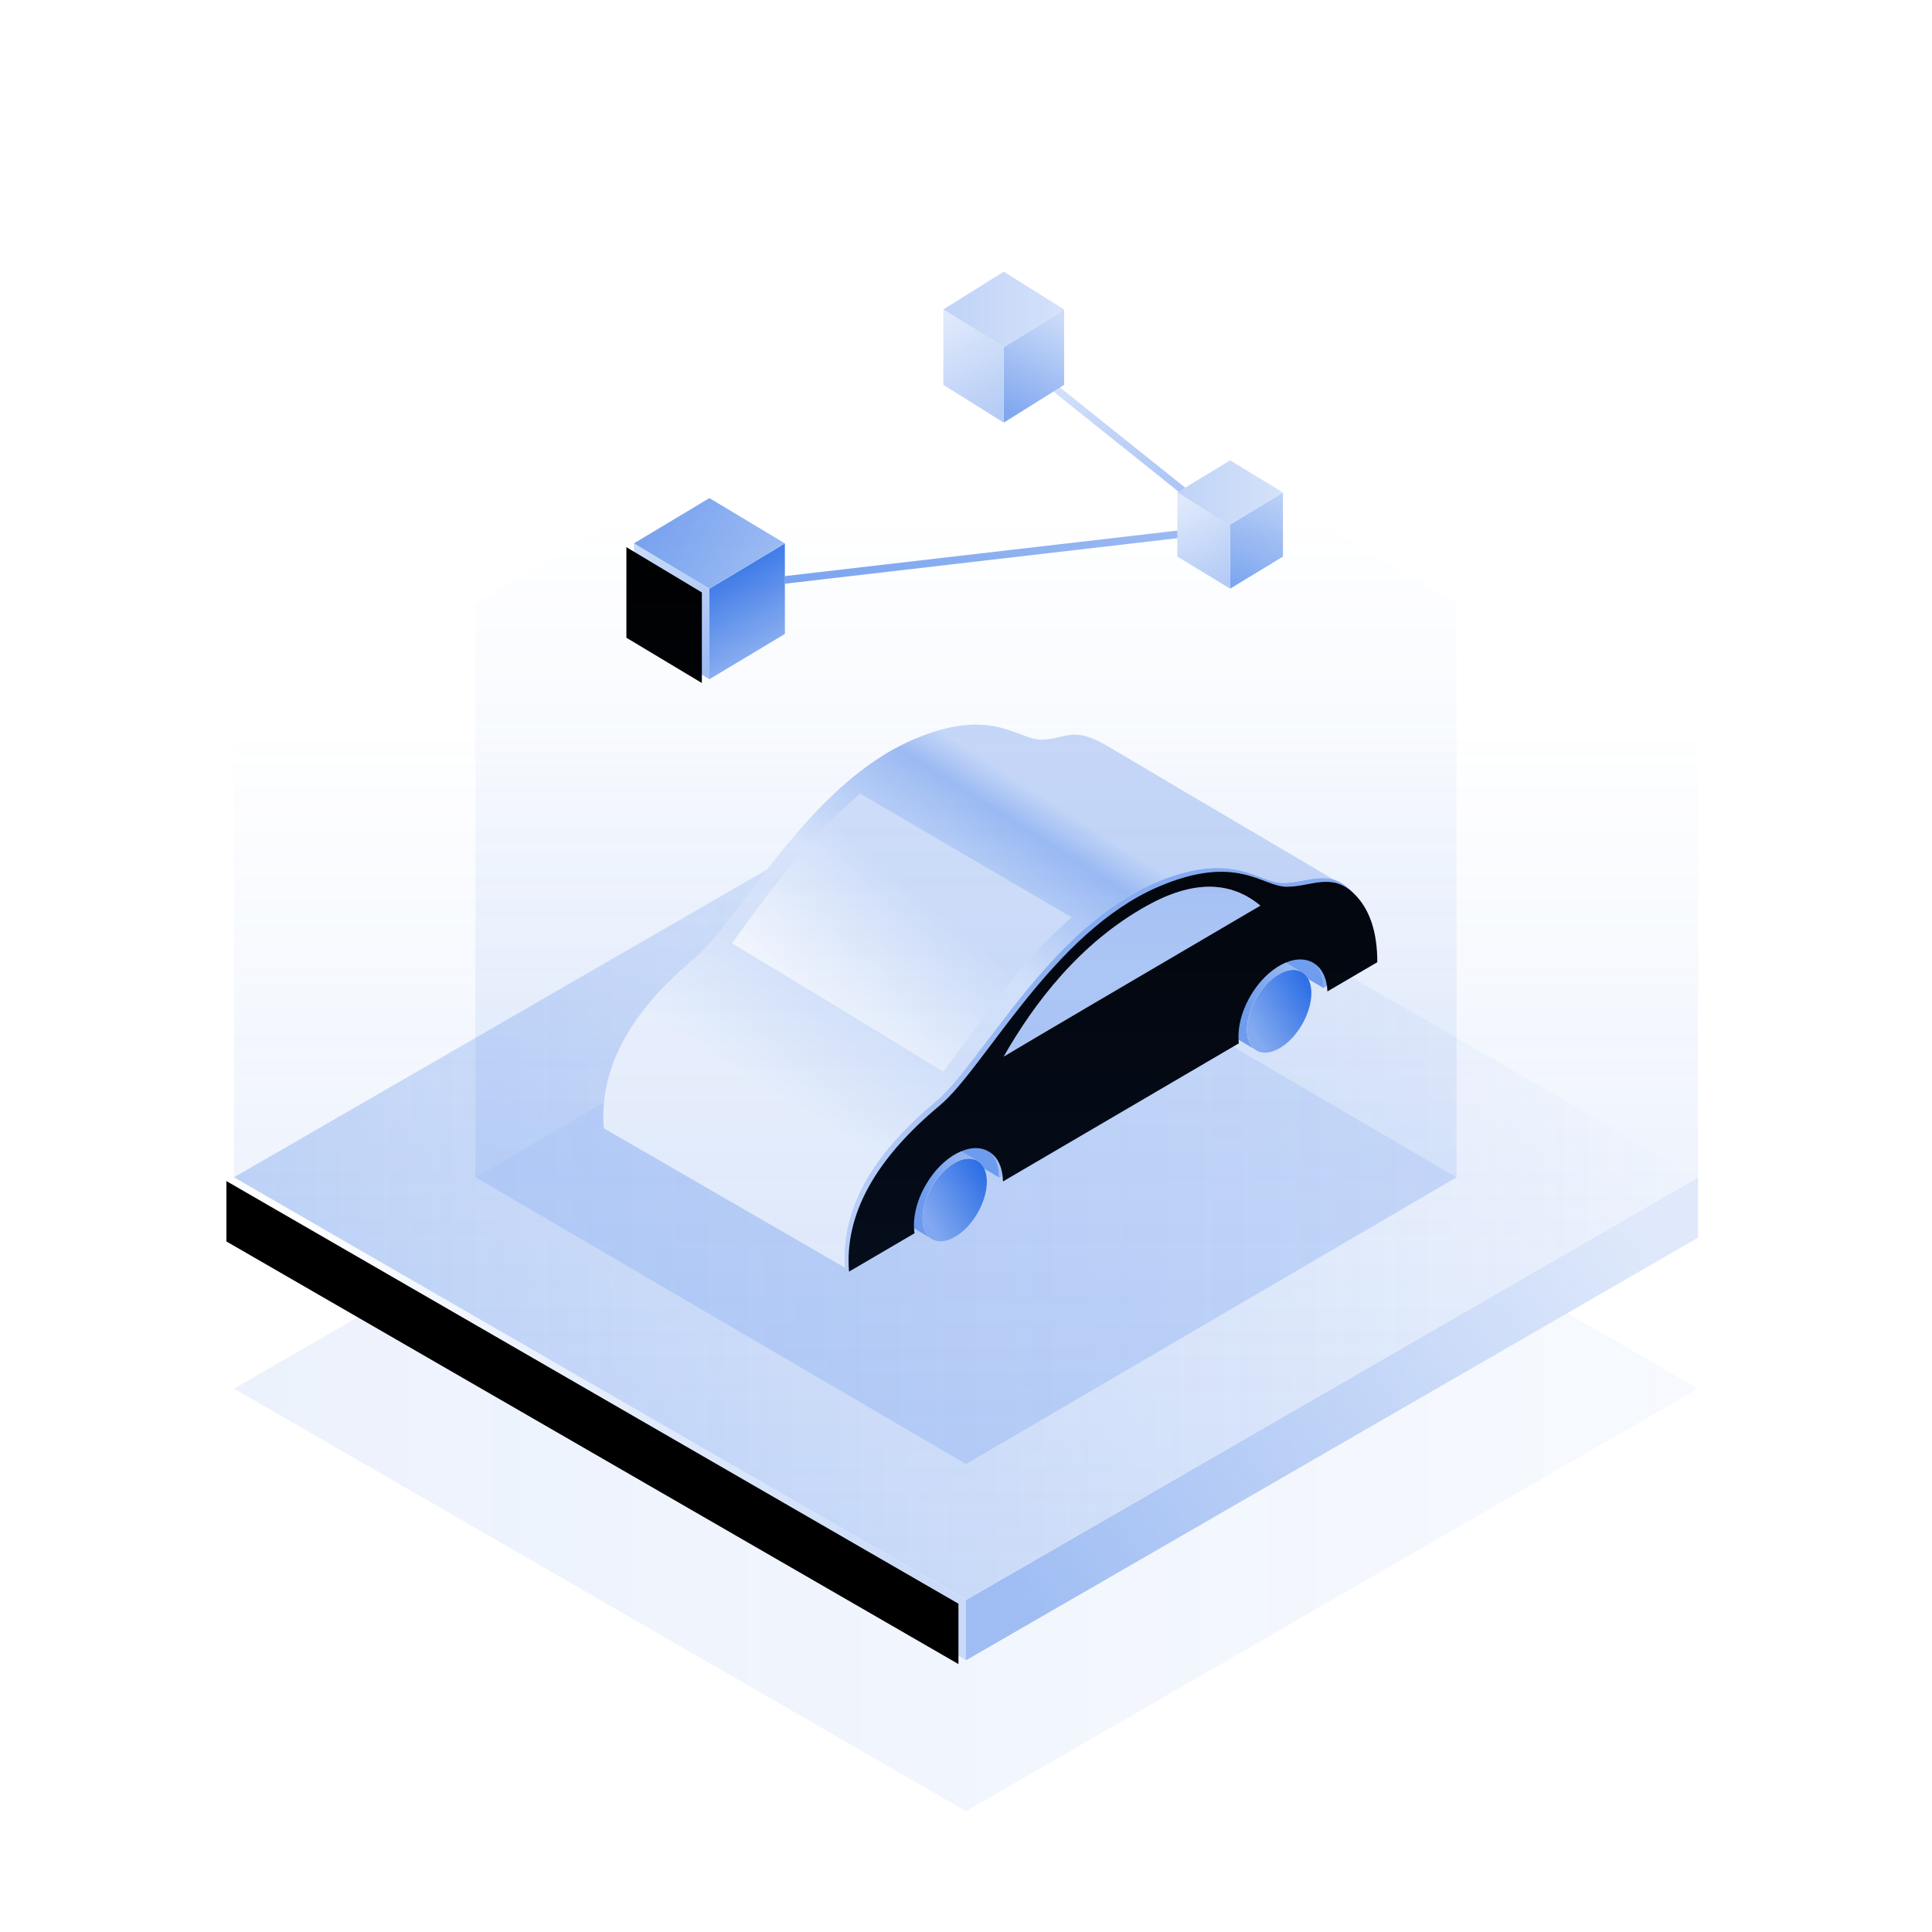 <?xml version="1.0" encoding="utf-8"?>

<svg xmlns="http://www.w3.org/2000/svg" xmlns:xlink="http://www.w3.org/1999/xlink" viewBox="0 0 256 256">
  <defs>
    <linearGradient x1="100%" y1="50%" x2="0%" y2="50%" id="no-car-b">
      <stop stop-color="#2B6DE5" stop-opacity=".04" offset="0%"/>
      <stop stop-color="#2B6DE5" stop-opacity=".09" offset="100%"/>
    </linearGradient>
    <linearGradient x1="100%" y1="28.234%" x2="0%" y2="71.766%" id="no-car-d">
      <stop stop-color="#2B6DE5" stop-opacity=".15" offset="0%"/>
      <stop stop-color="#2B6DE5" stop-opacity=".45" offset="100%"/>
    </linearGradient>
    <linearGradient x1="0%" y1="28.234%" x2="100%" y2="71.766%" id="no-car-f">
      <stop stop-color="#2B6DE5" stop-opacity="0" offset="0%"/>
      <stop stop-color="#2B6DE5" stop-opacity=".25" offset="100%"/>
    </linearGradient>
    <linearGradient x1="100%" y1="50%" x2="0%" y2="50%" id="no-car-i">
      <stop stop-color="#2B6DE5" stop-opacity="0" offset="0%"/>
      <stop stop-color="#2B6DE5" stop-opacity=".25" offset="100%"/>
    </linearGradient>
    <linearGradient x1="50%" y1="17.572%" x2="50%" y2="100%" id="no-car-j">
      <stop stop-color="#2B6DE5" stop-opacity="0" offset="0%"/>
      <stop stop-color="#2B6DE5" stop-opacity=".15" offset="100%"/>
    </linearGradient>
    <linearGradient x1="100%" y1="50%" x2="0%" y2="50%" id="no-car-l">
      <stop stop-color="#2B6DE5" stop-opacity=".2" offset="0%"/>
      <stop stop-color="#2B6DE5" stop-opacity=".3" offset="100%"/>
    </linearGradient>
    <linearGradient x1="32.986%" y1="85.216%" x2="61.171%" y2="0%" id="no-car-o">
      <stop stop-color="#2B6DE5" stop-opacity=".55" offset="0%"/>
      <stop stop-color="#2B6DE5" offset="100%"/>
    </linearGradient>
    <linearGradient x1="136.118%" y1="9.523%" x2="82.067%" y2="72.74%" id="no-car-q">
      <stop stop-color="#2B6DE5" stop-opacity=".35" offset="0%"/>
      <stop stop-color="#2B6DE5" stop-opacity=".65" offset="100%"/>
    </linearGradient>
    <linearGradient x1="33.856%" y1="77.631%" x2="74.951%" y2="28.121%" id="no-car-u">
      <stop stop-color="#2B6DE5" stop-opacity=".04" offset="0%"/>
      <stop stop-color="#2B6DE5" stop-opacity=".15" offset="29.642%"/>
      <stop stop-color="#2B6DE5" stop-opacity=".15" offset="57.179%"/>
      <stop stop-color="#2B6DE5" stop-opacity=".45" offset="90.558%"/>
      <stop stop-color="#2B6DE5" stop-opacity=".25" offset="100%"/>
    </linearGradient>
    <linearGradient x1="0%" y1="78.599%" x2="60.117%" y2="52.152%" id="no-car-w">
      <stop stop-color="#2B6DE5" stop-opacity=".25" offset="0%"/>
      <stop stop-color="#2B6DE5" stop-opacity=".55" offset="100%"/>
    </linearGradient>
    <linearGradient x1="75.81%" y1="41.929%" x2="75.81%" y2="-54.532%" id="no-car-A">
      <stop stop-color="#2B6DE5" stop-opacity=".35" offset="0%"/>
      <stop stop-color="#2B6DE5" stop-opacity=".45" offset="100%"/>
    </linearGradient>
    <linearGradient x1="0%" y1="52.889%" x2="37.023%" y2="16.544%" id="no-car-C">
      <stop stop-color="#2B6DE5" stop-opacity="0" offset="0%"/>
      <stop stop-color="#2B6DE5" stop-opacity=".2" offset="99.913%"/>
    </linearGradient>
    <linearGradient x1="100%" y1="50.849%" x2="0%" y2="49.151%" id="no-car-E">
      <stop stop-color="#2B6DE5" stop-opacity=".45" offset="0%"/>
      <stop stop-color="#2B6DE5" stop-opacity=".65" offset="100%"/>
    </linearGradient>
    <linearGradient x1="100%" y1="81.841%" x2="0%" y2="18.159%" id="no-car-G">
      <stop stop-color="#2B6DE5" stop-opacity=".45" offset="0%"/>
      <stop stop-color="#2B6DE5" stop-opacity=".15" offset="100%"/>
    </linearGradient>
    <linearGradient x1="58.478%" y1="0%" x2="41.522%" y2="100%" id="no-car-I">
      <stop stop-color="#2B6DE5" stop-opacity=".25" offset="0%"/>
      <stop stop-color="#2B6DE5" stop-opacity=".6" offset="100%"/>
    </linearGradient>
    <linearGradient x1="34.929%" y1="0%" x2="64.968%" y2="99.659%" id="no-car-K">
      <stop stop-color="#2B6DE5" stop-opacity=".15" offset="0%"/>
      <stop stop-color="#2B6DE5" stop-opacity=".35" offset="100%"/>
    </linearGradient>
    <linearGradient x1="100%" y1="50%" x2="0%" y2="50%" id="no-car-M">
      <stop stop-color="#2B6DE5" stop-opacity=".2" offset="0%"/>
      <stop stop-color="#2B6DE5" stop-opacity=".3" offset="100%"/>
    </linearGradient>
    <linearGradient x1="65.432%" y1="100%" x2="34.568%" y2="0%" id="no-car-O">
      <stop stop-color="#2B6DE5" stop-opacity=".45" offset="0%"/>
      <stop stop-color="#2B6DE5" offset="100%"/>
    </linearGradient>
    <linearGradient x1="60.569%" y1="100%" x2="39.431%" y2="0%" id="no-car-Q">
      <stop stop-color="#2B6DE5" stop-opacity=".45" offset="0%"/>
      <stop stop-color="#2B6DE5" stop-opacity=".25" offset="100%"/>
    </linearGradient>
    <linearGradient x1="100%" y1="68%" x2="0%" y2="32%" id="no-car-T">
      <stop stop-color="#2B6DE5" stop-opacity=".45" offset="0%"/>
      <stop stop-color="#2B6DE5" stop-opacity=".65" offset="100%"/>
    </linearGradient>
    <linearGradient x1="64.222%" y1="0%" x2="35.778%" y2="100%" id="no-car-V">
      <stop stop-color="#2B6DE5" stop-opacity=".25" offset="0%"/>
      <stop stop-color="#2B6DE5" stop-opacity=".6" offset="100%"/>
    </linearGradient>
    <linearGradient x1="35.778%" y1="0%" x2="64.125%" y2="99.659%" id="no-car-X">
      <stop stop-color="#2B6DE5" stop-opacity=".15" offset="0%"/>
      <stop stop-color="#2B6DE5" stop-opacity=".35" offset="100%"/>
    </linearGradient>
    <linearGradient x1="100%" y1="50%" x2="0%" y2="50%" id="no-car-Z">
      <stop stop-color="#2B6DE5" stop-opacity=".2" offset="0%"/>
      <stop stop-color="#2B6DE5" stop-opacity=".3" offset="100%"/>
    </linearGradient>
    <linearGradient x1="50%" y1="17.572%" x2="50%" y2="100%" id="no-car-aa">
      <stop stop-color="#2B6DE5" stop-opacity="0" offset="0%"/>
      <stop stop-color="#2B6DE5" stop-opacity=".15" offset="100%"/>
    </linearGradient>
    <path d="M176.679 74 194 84l-97 56L0 84l17.321-10L97 120l79.679-46Z" id="no-car-a"/>
    <path d="m194 64-97 56v-8l97-56v8Z" id="no-car-c"/>
    <path d="M97 112v8L0 64v-8l97 56Z" id="no-car-e"/>
    <path d="m97 0 97 56-97 56L0 56 97 0Z" id="no-car-h"/>
    <path d="m128 118 65 38-65 38-65-38 65-38Z" id="no-car-k"/>
    <path id="no-car-m" d="M29.06 46.486 52.453 60.01l6.607-6.024-18-30z"/>
    <path d="M47.758 64.523c1.288 0-4.719-.07-18.022-.214l2.429-11.794 15.593.008c-1.933 0-3.5 2.687-3.5 6 0 3.314 1.567 6 3.5 6Z" id="no-car-p"/>
    <path id="no-car-r" d="M72.06 21.386 95.453 34.91l4.525-4.126-2.918-2.798z"/>
    <path d="M90.758 39.523c1.288 0-4.719-.07-18.022-.214l2.429-11.794 15.593.008c-1.933 0-3.5 2.687-3.5 6 0 3.314 1.567 6 3.5 6Z" id="no-car-s"/>
    <path d="M.06 53.486c-.607-7.828 3.393-15.328 12-22.5 6-5 15-23 29-29 10.424-4.468 13.714 0 17 0 3.286 0 4-2 9 1l.119.071.255.152c3.622 2.167 13.423 7.95 29.4 17.35-2.177-.693-4.315.427-6.774.427-3.286 0-6.576-4.468-17 0-14 6-23 24-29 29-8.607 7.172-12.607 14.505-12 22Z" id="no-car-t"/>
    <path d="M73.06 20.986c10.424-4.468 13.714 0 17 0 3.286 0 6-2 9 1 2 2 3 5 3 9l-6.61 3.87c-.059-1.706-.694-3.108-1.89-3.799-2.392-1.38-6.121.602-8.33 4.429-1.24 2.147-1.737 4.419-1.513 6.243L52.454 60.04c-.018-1.79-.655-3.267-1.894-3.983-2.392-1.38-6.121.602-8.33 4.429-1.28 2.215-1.768 4.562-1.49 6.414l-8.68 5.086c-.607-7.495 3.393-14.828 12-22 6-5 15-23 29-29Z" id="no-car-v"/>
    <path d="M53.06 43.986c3.333-2 14.667-8.667 34-20-4-3.334-9-3.334-15 0-9 5-15 13-19 20Z" id="no-car-z"/>
    <path d="m34.06 9.176 28 16.363c-6.416 5.447-11 12.447-17 20.447-12-7.334-21.333-13-28-17 5-7 11-15 17-19.81Z" id="no-car-B"/>
    <path id="no-car-D" d="m78.97 33.5.06 1-69 8-.06-1z"/>
    <path id="no-car-F" d="m49.405 9.707 30 24-.81.586-30-24z"/>
    <path d="m7 0 7 4.25v8.5L7 17V8.5l6.999-4.25L7 0Z" id="no-car-H"/>
    <path d="M7 8.5V17l-7-4.25v-8.5L7 8.5Z" id="no-car-J"/>
    <path d="m7 0 6.999 4.25L7 8.5 0 4.25 7 0Z" id="no-car-L"/>
    <path d="m20 18-10 6V12l10-6v12Z" id="no-car-N"/>
    <path d="M10 12v12L0 18V6l10 6Z" id="no-car-P"/>
    <path d="m10 0 10 6-10 6L0 6l10-6Z" id="no-car-S"/>
    <path d="m16 15-8 5V10l8-5v10Z" id="no-car-U"/>
    <path d="M8 10v10l-8-5V5l8 5Z" id="no-car-W"/>
    <path d="m8 0 8 5-8 5-8-5 8-5Z" id="no-car-Y"/>
    <filter x="-.5%" y="-.8%" width="101%" height="101.6%" filterUnits="objectBoundingBox" id="no-car-g">
      <feOffset dx="-1" dy=".5" in="SourceAlpha" result="shadowOffsetInner1"/>
      <feComposite in="shadowOffsetInner1" in2="SourceAlpha" operator="arithmetic" k2="-1" k3="1" result="shadowInnerInner1"/>
      <feColorMatrix values="0 0 0 0 1 0 0 0 0 1 0 0 0 0 1 0 0 0 0.25 0" in="shadowInnerInner1"/>
    </filter>
    <filter x="-.4%" y="-.5%" width="100.7%" height="100.9%" filterUnits="objectBoundingBox" id="no-car-x">
      <feOffset dx=".5" dy=".5" in="SourceAlpha" result="shadowOffsetInner1"/>
      <feComposite in="shadowOffsetInner1" in2="SourceAlpha" operator="arithmetic" k2="-1" k3="1" result="shadowInnerInner1"/>
      <feColorMatrix values="0 0 0 0 1 0 0 0 0 1 0 0 0 0 1 0 0 0 0.25 0" in="shadowInnerInner1"/>
    </filter>
    <filter x="-5%" y="14.9%" width="110%" height="87.4%" filterUnits="objectBoundingBox" id="no-car-R">
      <feOffset dx="-1" dy=".5" in="SourceAlpha" result="shadowOffsetInner1"/>
      <feComposite in="shadowOffsetInner1" in2="SourceAlpha" operator="arithmetic" k2="-1" k3="1" result="shadowInnerInner1"/>
      <feColorMatrix values="0 0 0 0 1 0 0 0 0 1 0 0 0 0 1 0 0 0 0.25 0" in="shadowInnerInner1"/>
    </filter>
    <ellipse id="no-car-n" cx="46.56" cy="62.986" rx="3.5" ry="6"/>
    <ellipse id="no-car-y" cx="89.56" cy="37.986" rx="3.5" ry="6"/>
  </defs>
  <g fill="none" fill-rule="evenodd">
    <g transform="translate(31 100)">
      <use fill="#FFF" xlink:href="#no-car-a"/>
      <use fill="url(#no-car-b)" xlink:href="#no-car-a"/>
    </g>
    <g transform="translate(31 100)">
      <use fill="#FFF" xlink:href="#no-car-c"/>
      <use fill="url(#no-car-d)" xlink:href="#no-car-c"/>
    </g>
    <g transform="translate(31 100)">
      <use fill="#FFF" xlink:href="#no-car-e"/>
      <use fill="url(#no-car-f)" xlink:href="#no-car-e"/>
      <use fill="#000" filter="url(#no-car-g)" xlink:href="#no-car-e"/>
    </g>
    <g transform="translate(31 100)">
      <use fill="#FFF" xlink:href="#no-car-h"/>
      <use fill="url(#no-car-i)" xlink:href="#no-car-h"/>
    </g>
    <g transform="translate(31 72)" fill="url(#no-car-j)">
      <path d="M194 0v84l-97 56V0h97ZM97 0v140L0 84V0h97Z"/>
    </g>
    <use fill="#FFF" xlink:href="#no-car-k"/>
    <use fill="url(#no-car-l)" xlink:href="#no-car-k"/>
    <g transform="translate(79.94 96.014)">
      <use fill="#FFF" xlink:href="#no-car-m"/>
      <use fill-opacity=".645" fill="#2B6DE5" xlink:href="#no-car-m"/>
    </g>
    <g transform="rotate(30 -92.635 260.163)">
      <use fill="#FFF" xlink:href="#no-car-n"/>
      <use fill="url(#no-car-o)" xlink:href="#no-car-n"/>
    </g>
    <g transform="rotate(30 -100.363 255.697)">
      <use fill="#FFF" xlink:href="#no-car-p"/>
      <use fill="url(#no-car-q)" xlink:href="#no-car-p"/>
    </g>
    <g transform="translate(79.94 96.014)">
      <use fill="#FFF" xlink:href="#no-car-r"/>
      <use fill-opacity=".645" fill="#2B6DE5" xlink:href="#no-car-r"/>
    </g>
    <g transform="rotate(30 -57.363 230.697)">
      <use fill="#FFF" xlink:href="#no-car-s"/>
      <use fill="url(#no-car-q)" xlink:href="#no-car-s"/>
    </g>
    <g transform="translate(79.94 96.014)">
      <use fill="#FFF" xlink:href="#no-car-t"/>
      <use fill="url(#no-car-u)" xlink:href="#no-car-t"/>
    </g>
    <g transform="translate(79.94 96.014)">
      <use fill="#FFF" xlink:href="#no-car-v"/>
      <use fill="url(#no-car-w)" xlink:href="#no-car-v"/>
      <use fill="#000" filter="url(#no-car-x)" xlink:href="#no-car-v"/>
    </g>
    <g transform="rotate(30 -49.635 235.163)">
      <use fill="#FFF" xlink:href="#no-car-y"/>
      <use fill="url(#no-car-o)" xlink:href="#no-car-y"/>
    </g>
    <g transform="translate(79.94 96.014)">
      <use fill="#FFF" xlink:href="#no-car-z"/>
      <use fill="url(#no-car-A)" xlink:href="#no-car-z"/>
    </g>
    <g transform="translate(79.94 96.014)">
      <use fill="#FFF" xlink:href="#no-car-B"/>
      <use fill="url(#no-car-C)" xlink:href="#no-car-B"/>
    </g>
    <g transform="translate(84 36)">
      <use fill="#FFF" xlink:href="#no-car-D"/>
      <use fill="url(#no-car-E)" xlink:href="#no-car-D"/>
    </g>
    <g transform="translate(84 36)">
      <use fill="#FFF" xlink:href="#no-car-F"/>
      <use fill="url(#no-car-G)" xlink:href="#no-car-F"/>
    </g>
    <g transform="translate(156 61)">
      <use fill="#FFF" xlink:href="#no-car-H"/>
      <use fill="url(#no-car-I)" xlink:href="#no-car-H"/>
    </g>
    <g transform="translate(156 61)">
      <use fill="#FFF" xlink:href="#no-car-J"/>
      <use fill="url(#no-car-K)" xlink:href="#no-car-J"/>
    </g>
    <g transform="translate(156 61)">
      <use fill="#FFF" xlink:href="#no-car-L"/>
      <use fill="url(#no-car-M)" xlink:href="#no-car-L"/>
    </g>
    <g transform="translate(84 66)">
      <use fill="#FFF" xlink:href="#no-car-N"/>
      <use fill="url(#no-car-O)" xlink:href="#no-car-N"/>
    </g>
    <g transform="translate(84 66)">
      <use fill="#FFF" xlink:href="#no-car-P"/>
      <use fill="url(#no-car-Q)" xlink:href="#no-car-P"/>
      <use fill="#000" filter="url(#no-car-R)" xlink:href="#no-car-P"/>
    </g>
    <g transform="translate(84 66)">
      <use fill="#FFF" xlink:href="#no-car-S"/>
      <use fill="url(#no-car-T)" xlink:href="#no-car-S"/>
    </g>
    <g transform="translate(125 36)">
      <use fill="#FFF" xlink:href="#no-car-U"/>
      <use fill="url(#no-car-V)" xlink:href="#no-car-U"/>
    </g>
    <g transform="translate(125 36)">
      <use fill="#FFF" xlink:href="#no-car-W"/>
      <use fill="url(#no-car-X)" xlink:href="#no-car-W"/>
    </g>
    <g transform="translate(125 36)">
      <use fill="#FFF" xlink:href="#no-car-Y"/>
      <use fill="url(#no-car-Z)" xlink:href="#no-car-Y"/>
    </g>
    <path fill="url(#no-car-aa)" d="m128 42 65 38v76l-65 38-65-38V80z"/>
  </g>
</svg>

